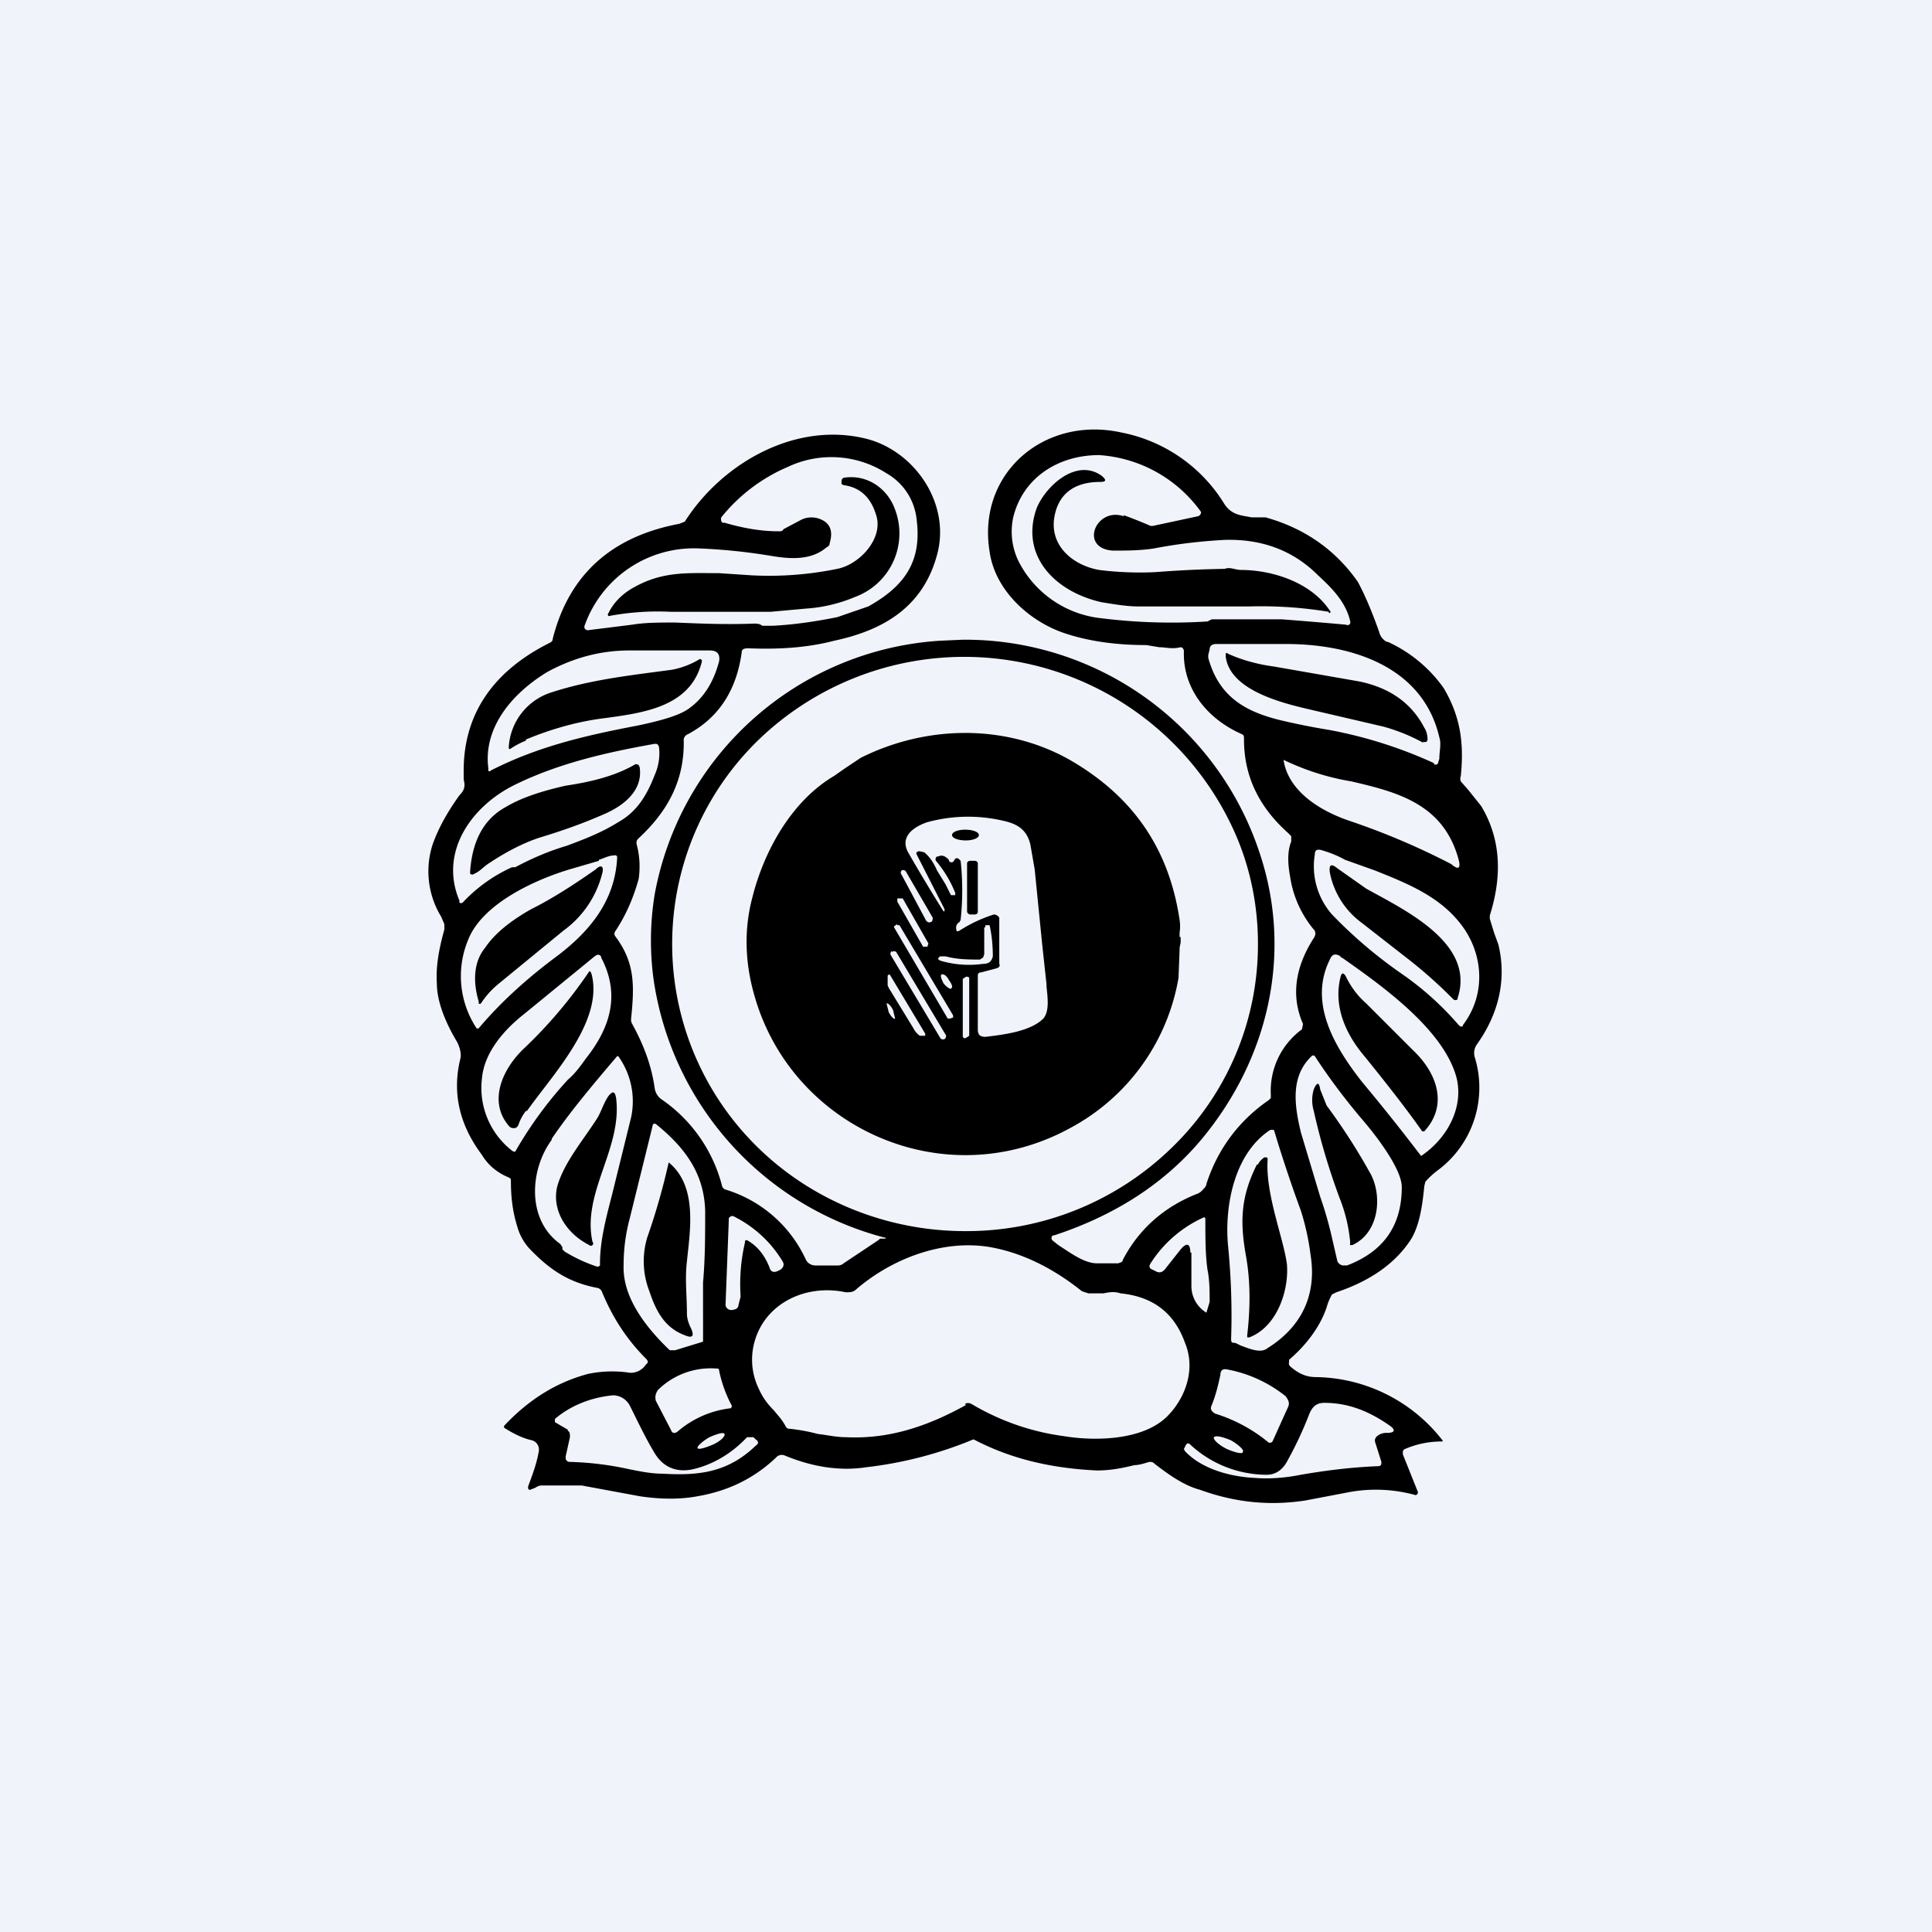 <!-- by TradingView --><svg width="18" height="18" viewBox="0 0 18 18" xmlns="http://www.w3.org/2000/svg"><path fill="#F0F3FA" d="M0 0h18v18H0z"/><path d="M12.38 5.7a3.9 3.9 0 0 0-.74-.05H10.6c-.1 0-.22-.02-.34-.04-.44-.1-.76-.44-.6-.88.09-.21.37-.46.6-.3.05.04.05.06-.01.06-.25 0-.4.12-.43.35-.03.26.19.43.42.47.15.02.35.03.53.02a10.2 10.2 0 0 1 .64-.03c.05-.02.1.01.15.01.3 0 .66.12.83.38a.01.01 0 0 1-.01.02ZM5.67 5.71c.05-.1.13-.18.24-.24.27-.15.5-.13.79-.13l.3.02a3.15 3.15 0 0 0 .8-.06c.21-.04.44-.29.36-.51-.05-.16-.15-.25-.3-.27l-.02-.01v-.03c0-.01.01-.03.03-.03.21-.03.4.1.47.3a.63.63 0 0 1-.37.81c-.14.06-.3.1-.46.11l-.33.03h-.93a2.47 2.47 0 0 0-.58.04.02.02 0 0 1 0-.03ZM13.26 6.92a1.74 1.74 0 0 0-.37-.15l-.73-.17c-.25-.06-.7-.18-.74-.48V6.1a.01.01 0 0 1 .02-.01c.13.06.28.1.43.12l.8.14c.28.06.48.2.6.43.02.03.03.07.03.11 0 .02-.02.03-.04.02ZM4.9 6.9a.78.78 0 0 0-.15.08.02.02 0 0 1-.01-.01v-.01a.57.57 0 0 1 .4-.51c.37-.12.75-.16 1.12-.21a.77.77 0 0 0 .26-.1.02.02 0 0 1 .02.02c-.1.42-.53.48-.9.53-.25.03-.5.1-.74.2ZM5.04 7.8c-.13.04-.3.12-.48.24-.05.03-.09.08-.14.1a.03.03 0 0 1-.04 0v-.02c.02-.29.13-.49.33-.6.15-.09.34-.15.56-.2.27-.04.48-.1.65-.2.02 0 .03 0 .04.03.03.21-.14.35-.32.43-.18.08-.37.15-.6.22ZM12.73 8.28c.36.2 1.02.51.85 1.02v.01a.03.03 0 0 1-.04 0 4.34 4.34 0 0 0-.44-.39l-.41-.32a.76.76 0 0 1-.3-.47c-.01-.07.01-.09.07-.04l.27.19ZM5.61 8.14a.94.94 0 0 1-.36.53l-.61.5a.8.8 0 0 0-.16.18.02.02 0 0 1-.02 0v-.02c-.06-.2-.04-.38.06-.5.1-.15.27-.27.43-.36.2-.1.4-.23.6-.37.05-.05.08-.03.06.04ZM4.9 10.35a.44.44 0 0 0-.07.13.05.05 0 0 1-.03.03h-.03l-.02-.01c-.21-.23-.07-.54.13-.73a4.3 4.3 0 0 0 .61-.72h.01l.01.02c.12.44-.36.94-.6 1.28ZM12.54 9.1c.05.1.11.18.19.25l.44.44c.21.2.33.5.1.75a.02.02 0 0 1-.01 0h-.01c-.14-.2-.32-.43-.53-.69-.18-.21-.3-.47-.23-.75.01-.04.03-.04.05 0ZM12.76 10.92c.12.2.1.56-.16.68h-.02a.02.02 0 0 1 0-.02 1.47 1.47 0 0 0-.1-.42c-.1-.27-.18-.54-.24-.81a.35.35 0 0 1 0-.2c.03-.07.05-.07.06 0l.06.15c.17.23.3.44.4.62ZM5.74 10.23c.06.47-.32.88-.22 1.34a.02.02 0 0 1 0 .03.02.02 0 0 1-.03 0c-.2-.1-.35-.31-.3-.54.06-.22.23-.42.36-.62.05-.07.07-.16.12-.23.04-.05.06-.04.07.02ZM11.72 10.85a.16.16 0 0 1 .05-.06.03.03 0 0 1 .04 0v.02c-.02.32.15.73.18.97.02.24-.09.58-.35.68h-.02v-.02c.03-.26.03-.5-.01-.73-.06-.33-.05-.56.1-.86ZM6.05 12.03a.77.77 0 0 1-.02-.5 6.23 6.23 0 0 0 .2-.7c.27.22.2.63.17.92-.02.17 0 .32 0 .49 0 .05.02.1.04.14.03.07.01.09-.06.06-.19-.07-.27-.23-.33-.41Z"/><path fill-rule="evenodd" d="M8.25 11.53v.01H8.2a.02.02 0 0 0-.01.01l-.33.22a.08.08 0 0 1-.05.02h-.21a.1.1 0 0 1-.09-.05 1.21 1.21 0 0 0-.76-.66l-.02-.02a1.4 1.4 0 0 0-.57-.82.15.15 0 0 1-.06-.1c-.03-.21-.1-.4-.21-.6a.08.08 0 0 1-.01-.05c.03-.3.04-.52-.15-.77a.04.04 0 0 1 0-.04c.1-.15.17-.31.22-.49a.8.8 0 0 0-.02-.33c0-.02 0-.03.02-.05.27-.25.43-.54.42-.92a.06.06 0 0 1 .04-.05c.28-.15.45-.4.5-.76 0-.03.02-.04.06-.04.26.01.53 0 .8-.07.47-.1.83-.32.96-.8.13-.47-.2-.96-.65-1.08-.66-.17-1.35.22-1.7.77l-.05.02c-.64.12-1.03.48-1.18 1.07 0 .02-.01.03-.03.04-.48.24-.8.62-.8 1.19v.08c.01.05.02.09-.04.15-.1.14-.19.29-.25.46a.81.81 0 0 0 .08.67l.03.07v.05c-.05.18-.08.34-.07.5 0 .16.07.35.19.55.02.04.04.1.03.15-.08.32-.01.62.2.9.06.1.15.17.25.21.02.01.02.02.02.03 0 .13.01.27.06.43a.5.5 0 0 0 .11.2c.19.2.37.32.64.37a.06.06 0 0 1 .04.04c.1.24.23.44.41.62.02.02.02.04 0 .05a.17.17 0 0 1-.15.08 1.1 1.1 0 0 0-.39.01c-.3.08-.55.24-.77.47-.02.02-.02.03 0 .04.08.05.16.09.25.11a.09.09 0 0 1 .06.1c-.02.12-.06.22-.1.33 0 .02 0 .03.02.03l.05-.02a.1.1 0 0 1 .05-.02h.38l.54.1c.2.03.38.03.54 0 .29-.05.53-.17.73-.36a.07.07 0 0 1 .08-.02c.24.1.5.15.76.11a3.7 3.7 0 0 0 1-.26l.02.01c.33.17.7.26 1.13.28.12 0 .23-.02.35-.05.05 0 .1-.02.14-.03.02 0 .03 0 .05.02.13.1.27.2.42.24.33.12.65.15.98.1l.42-.08a1.38 1.38 0 0 1 .61.03.03.03 0 0 0 .02-.02v-.01l-.14-.35v-.02a.03.03 0 0 1 .02-.03.86.86 0 0 1 .35-.07.01.01 0 0 0 0-.01 1.52 1.52 0 0 0-1.18-.59c-.1 0-.17-.04-.24-.1a.04.04 0 0 1-.01-.04v-.02l.01-.01c.15-.13.28-.3.34-.48a.52.52 0 0 1 .05-.12l.04-.02c.33-.11.56-.28.7-.5.07-.12.1-.28.12-.49l.01-.04a.74.74 0 0 1 .12-.11.96.96 0 0 0 .34-1.05.14.14 0 0 1 .02-.12c.2-.28.28-.6.2-.93l-.04-.11-.04-.13v-.03c.12-.38.1-.72-.08-1.02l-.12-.15-.07-.08a.07.07 0 0 1 0-.05c.03-.3 0-.55-.16-.82a1.3 1.3 0 0 0-.52-.43h-.01a.14.14 0 0 1-.07-.09c-.07-.2-.14-.36-.2-.47-.21-.3-.5-.5-.86-.6h-.13c-.1-.02-.18-.02-.25-.12a1.45 1.45 0 0 0-.96-.67c-.72-.16-1.35.38-1.23 1.11.05.36.37.65.7.76.21.07.46.11.76.11l.12.02c.06 0 .12.02.2 0 .01 0 .03.01.03.04-.01.33.2.62.54.77.02.01.02.02.02.05 0 .33.13.62.41.87l.03.03v.05c-.04.1-.03.22-.01.33a1 1 0 0 0 .22.49c.02.02.02.05 0 .08-.18.28-.21.55-.1.8l-.01.05a.71.71 0 0 0-.29.61v.03l-.02.02c-.29.2-.48.47-.58.78 0 .02-.02.04-.03.05a.13.13 0 0 1-.05.04c-.31.12-.55.33-.7.62 0 .02-.02.02-.04.03h-.2c-.12 0-.25-.1-.36-.17l-.05-.04a.03.03 0 0 1 0-.05h.01c.61-.2 1.1-.53 1.45-.99.57-.74.76-1.68.47-2.56a2.89 2.89 0 0 0-2.73-2h-.04l-.22.01a2.89 2.89 0 0 0-2.65 2.36 2.67 2.67 0 0 0-.01.8 2.92 2.92 0 0 0 2.15 2.4Zm3.47-2.74a2.63 2.63 0 0 1-.8 1.9 2.74 2.74 0 0 1-1.93.78c-.72 0-1.42-.28-1.93-.78a2.65 2.65 0 0 1 0-3.79 2.76 2.76 0 0 1 4.45.87c.14.32.21.67.21 1.02ZM11 8.73v.05l-.01.05v.02l-.01.26a1.96 1.96 0 0 1-1.01 1.4c-1.17.64-2.59 0-2.94-1.23-.09-.31-.1-.62-.02-.92.11-.44.37-.9.76-1.13l.1-.07.15-.1c.6-.3 1.33-.32 1.93.01.6.34.94.83 1.04 1.5a.4.4 0 0 1 0 .12v.04ZM7.67 4.85c.07.04.09.11.06.21 0 .02-.01.03-.03.04-.14.12-.33.11-.51.08a5.34 5.34 0 0 0-.67-.07 1.08 1.08 0 0 0-1.07.71.04.04 0 0 0 0 .04.04.04 0 0 0 .04.01l.4-.05c.12-.02.25-.02.4-.02.24.01.48.02.73.01.03 0 .06 0 .08.02h.1c.2-.01.4-.04.6-.08l.29-.1c.34-.19.5-.42.45-.81a.56.56 0 0 0-.28-.43.95.95 0 0 0-.92-.06 1.6 1.6 0 0 0-.62.47.05.05 0 0 0 .01.05h.02c.17.05.34.08.5.08.03 0 .04 0 .05-.02l.17-.09a.22.22 0 0 1 .2.01ZM6.42 6.6c.14-.1.23-.25.28-.44.01-.07-.02-.1-.09-.1h-.74c-.28 0-.53.07-.77.2-.33.2-.6.52-.55.9v.01a.01.01 0 0 0 .02.01c.45-.23.9-.33 1.37-.42.24-.05.4-.1.48-.16Zm-.32.62c-.07.18-.16.34-.34.44-.16.1-.32.16-.48.22-.17.05-.33.12-.48.2h-.03a1.43 1.43 0 0 0-.46.33.03.03 0 0 1-.03 0v-.02c-.19-.45.11-.88.52-1.08.41-.2.85-.3 1.3-.38.02 0 .03 0 .04.03a.5.5 0 0 1-.04.26Zm-.52.8-.24.07c-.35.1-.85.33-.98.67a.88.88 0 0 0 .08.82.02.02 0 0 0 .02 0c.22-.26.47-.48.74-.68.3-.23.53-.51.55-.91a.02.02 0 0 0-.01-.02.03.03 0 0 0-.02 0c-.05 0-.1.03-.14.04Zm.02.9c.18.34.09.65-.14.94-.05.07-.1.14-.17.2a3.72 3.72 0 0 0-.49.67.04.04 0 0 1-.03-.01.74.74 0 0 1-.28-.67c.02-.24.2-.45.39-.6l.66-.54c.03-.02.04-.02.06 0Zm-.46 1.7c-.2.27-.24.74.08.97l.02.03v.02l.02.02a1.44 1.44 0 0 0 .3.14.03.03 0 0 0 .03-.01v-.02c0-.2.05-.4.11-.63l.18-.73a.72.72 0 0 0-.12-.57h-.01c-.23.27-.44.52-.61.77Zm.98-.14c.27.22.44.46.45.8 0 .22 0 .45-.02.67v.26a33.63 33.63 0 0 1 0 .29l-.26.08h-.05c-.22-.21-.44-.49-.43-.79 0-.16.02-.3.06-.45l.21-.85c0-.02.02-.03.04-.01Zm.78 1.6c-.01-.16 0-.33.04-.5 0-.03.01-.03.03-.02.1.06.16.15.2.25.01.04.04.05.08.03l.02-.01c.03-.02.04-.05.02-.08a1.1 1.1 0 0 0-.46-.42.04.04 0 0 0-.04.02v.02l-.03.78a.05.05 0 0 0 .03.05.06.06 0 0 0 .05 0c.02 0 .04-.02.04-.04l.02-.08Zm3.57-7.27c-.26-.09-.42.3-.1.32.12 0 .25 0 .38-.02.26-.05.48-.07.66-.08.35-.01.64.1.87.33.13.12.26.25.3.43a.03.03 0 0 1-.01.03.03.03 0 0 1-.03 0 40.78 40.78 0 0 0-.6-.05h-.65l-.04.02a5.3 5.3 0 0 1-.99-.03.98.98 0 0 1-.77-.53.63.63 0 0 1-.05-.41c.09-.37.42-.58.8-.58a1.27 1.27 0 0 1 .95.53.04.04 0 0 1-.03.04l-.42.09h-.02a4.15 4.15 0 0 0-.25-.1Zm2.89 2.3a4.17 4.17 0 0 0-.98-.31 6.3 6.3 0 0 1-.45-.09c-.33-.08-.57-.22-.67-.57a.1.1 0 0 1 0-.05l.01-.04c0-.03.02-.05.06-.05h.65c.63 0 1.28.22 1.43.87.02.06 0 .13 0 .2l-.01.03c0 .02-.02.03-.04.02Zm-.78.54a6.74 6.74 0 0 1 .94.4c.07.06.09.04.07-.04-.14-.52-.57-.63-1-.73a2.32 2.32 0 0 1-.63-.2v.01c.05.29.35.47.62.56Zm-.05.36.28.1c.3.12.6.24.8.5.21.27.24.65.02.94 0 .02-.02.02-.04 0a2.8 2.8 0 0 0-.52-.47 4.3 4.3 0 0 1-.66-.56.68.68 0 0 1-.16-.56c0-.04.02-.05.06-.04.07.02.15.05.22.09Zm-.04.9c-.05-.03-.08-.02-.1.03-.2.4.04.81.3 1.14a19.99 19.99 0 0 1 .55.69c.24-.16.4-.45.33-.73-.12-.45-.7-.86-1.07-1.12h-.01Zm.06 2.88h-.04a.07.07 0 0 1-.05-.04l-.06-.26a3.46 3.46 0 0 0-.1-.34l-.18-.6c-.06-.25-.1-.52.1-.71a.02.02 0 0 1 .03 0c.13.2.28.4.45.6.12.14.36.45.36.62 0 .36-.17.6-.51.73Zm-.98.75c.08.03.18.07.24.02.32-.2.46-.5.4-.87a2.3 2.3 0 0 0-.09-.41 13.1 13.1 0 0 1-.25-.75.05.05 0 0 0-.04 0c-.33.22-.42.7-.39 1.06.03.3.04.6.03.88 0 .02 0 .04.02.04.03 0 .05.02.08.03Zm-.48-.87c0-.08-.03-.1-.09-.03l-.15.19c-.02.02-.04.03-.07.02l-.04-.02c-.03-.01-.04-.03-.02-.06a1.14 1.14 0 0 1 .5-.43l.01.01v.01c0 .17 0 .33.02.47.02.1.02.2.02.3a6.48 6.48 0 0 0-.03.1.29.29 0 0 1-.14-.25v-.31ZM9 13.09c-.36.2-.72.32-1.12.3-.09 0-.17-.02-.26-.03a1.7 1.7 0 0 0-.28-.05.07.07 0 0 1-.02-.02c-.03-.06-.07-.1-.11-.15-.05-.05-.1-.11-.14-.2a.62.62 0 0 1-.04-.44c.1-.36.48-.54.85-.46.04 0 .07 0 .1-.03.35-.3.85-.48 1.3-.38.28.06.55.2.8.4l.06.02h.14c.05-.01.1-.02.16 0 .3.03.5.18.6.46.1.24.01.5-.15.67-.22.24-.68.25-.98.2-.3-.04-.59-.14-.86-.3a.06.06 0 0 0-.06 0Zm-2.3-.32c.02.1.06.22.12.33l-.01.02a.92.92 0 0 0-.5.22c-.03.02-.05.01-.06-.02l-.14-.27c-.01-.04 0-.07.02-.1a.7.7 0 0 1 .54-.2c.02 0 .03 0 .03.02Zm5.16.65.14-.31c.02-.04 0-.07-.02-.1a1.23 1.23 0 0 0-.54-.25c-.04-.01-.07 0-.07.05-.02.09-.04.18-.08.28-.02.04 0 .06.03.08a1.46 1.46 0 0 1 .5.27.03.03 0 0 0 .04-.02Zm-6.57-.1-.12-.07v-.03c.14-.12.33-.2.54-.22.07 0 .13.04.16.1.07.14.14.29.23.44.08.13.2.18.35.15.18-.04.36-.14.51-.3h.06l.02.02c.03.02.03.04 0 .06-.26.25-.53.28-.87.26-.1 0-.2-.02-.3-.04a2.9 2.9 0 0 0-.57-.07.04.04 0 0 1-.03-.03v-.02l.04-.18c0-.03 0-.05-.02-.06Zm7.58.3-.06-.19v-.02l.01-.02a.13.13 0 0 1 .1-.04c.08 0 .09-.03.01-.08-.19-.13-.38-.2-.59-.2-.07 0-.11.03-.14.1a3.5 3.5 0 0 1-.2.43c-.05.1-.12.14-.2.14a1.05 1.05 0 0 1-.72-.29.03.03 0 0 0-.02 0l-.01.01-.01.02-.01.02.01.02c.16.17.43.24.66.25.12.01.27 0 .42-.03.23-.04.47-.07.72-.08.02 0 .03-.01.03-.03Zm-6.23-.16c.07-.03.12-.08.11-.1-.01-.02-.07 0-.14.03-.07.04-.12.09-.11.1 0 .02.07 0 .14-.03Zm4.94.07c-.01.02-.08 0-.15-.03-.08-.04-.13-.09-.12-.11.02-.02.09 0 .16.03.07.04.12.09.11.1Zm-3.02-5.6.05.01c.05.04.09.1.12.17l.08.13.05.1h.04v-.02a1.08 1.08 0 0 0-.18-.3.03.03 0 0 1 .01-.04h.01c.04-.02.07 0 .1.03 0 .02.02.03.04.02L8.9 8a.03.03 0 0 1 .03 0l.02.02a2.57 2.57 0 0 1 0 .55l-.01.02a.06.06 0 0 0-.03.07c0 .02.01.02.03.01a1.34 1.34 0 0 1 .32-.15.06.06 0 0 1 .05.03v.43c.01.02 0 .03-.02.04l-.15.04c-.02 0-.03.01-.03.03v.5c0 .05.02.07.07.07.17-.02.42-.05.54-.17.06-.07.04-.2.03-.3v-.02l-.04-.37-.07-.7-.04-.23c-.03-.13-.11-.19-.24-.22a1.44 1.44 0 0 0-.72.01c-.12.04-.26.13-.18.28a16.69 16.69 0 0 0 .33.55h.01v-.02l-.26-.51a.02.02 0 0 1 0-.02ZM9 7.83c.06 0 .12-.02.12-.05 0-.03-.06-.05-.13-.05-.06 0-.12.02-.12.05 0 .03.06.05.13.05Zm.08.19h-.04a.03.03 0 0 0-.03.02v.45c0 .02.02.03.03.03h.04c.02 0 .03-.01.03-.03v-.45a.03.03 0 0 0-.03-.02Zm-.68.09a.03.03 0 0 0 0 .04l.23.43c.01.01.03.02.04.01.02 0 .02-.03.02-.04l-.25-.43a.03.03 0 0 0-.04-.01Zm-.03.26h.04l.24.42-.01.03H8.6l-.24-.42v-.03Zm-.01.24-.03.02v.01l.5.85h.02l.03-.01v-.02l-.5-.84h-.02Zm.81.03v.25l-.01.03-.03.02c-.1 0-.21 0-.32-.03h-.05c-.03.02-.02.03 0 .04a.94.94 0 0 0 .4.03c.06 0 .08-.03.09-.07 0-.1-.01-.2-.03-.29h-.04v.02Zm-.86.22a.03.03 0 0 0-.01.04l.46.77c0 .01.03.02.04.01.01 0 .02-.03.01-.04l-.46-.77a.03.03 0 0 0-.04 0Zm.55.35c0 .01-.04-.01-.07-.05-.02-.04-.03-.07-.02-.08.02-.01.05.01.07.05.03.04.04.07.02.08Zm-.24.43v.01h-.05a.19.19 0 0 1-.06-.07l-.22-.36a.21.21 0 0 1-.02-.04V9.1c0-.01 0-.02.02-.02l.33.55ZM9 9.1c.02 0 .03 0 .03.02v.53L9 9.67a.02.02 0 0 1-.03-.02v-.53L9 9.1Zm-.72.33c.02.04.05.07.06.06l-.02-.08c-.02-.04-.05-.07-.06-.06l.02.08Z"/></svg>